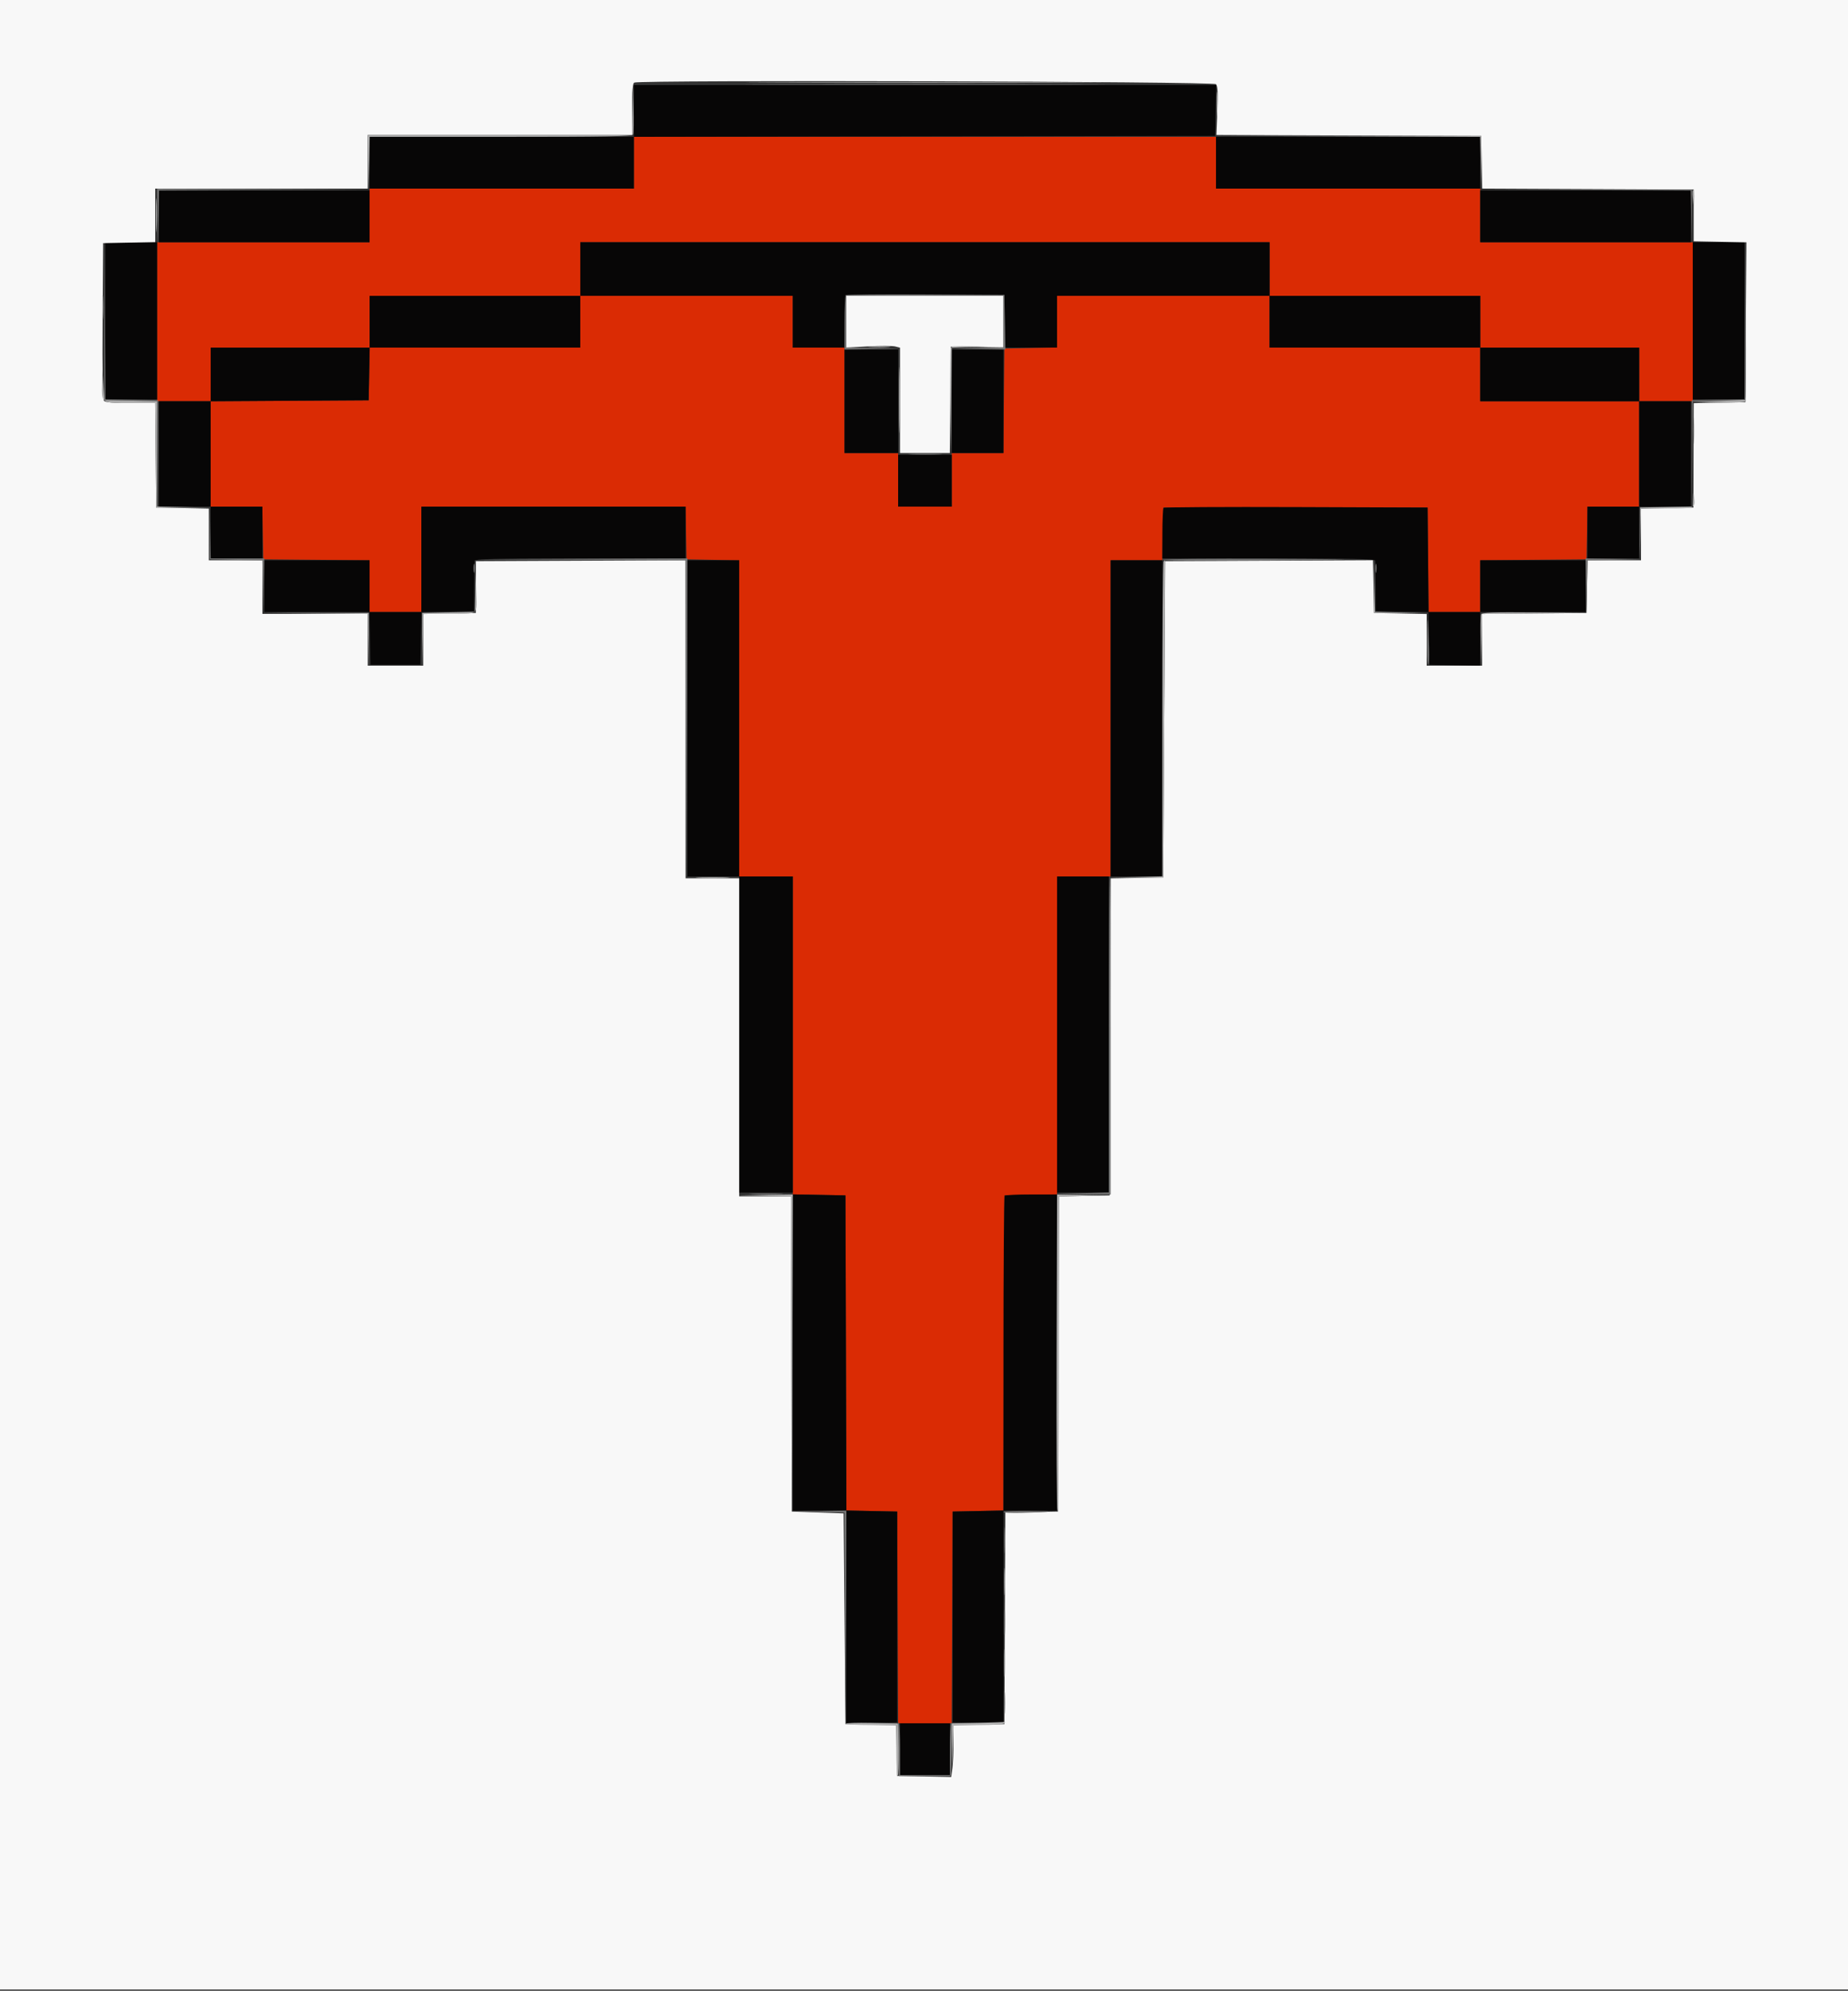 <svg id="svg" version="1.1" xmlns="http://www.w3.org/2000/svg" xmlns:xlink="http://www.w3.org/1999/xlink" width="400" height="430.667" viewBox="0, 0, 400,430.667"><rect x="0" y="0" width="400" height="430.667" fill="#333333" stroke="none"/><g id="svgg"><path id="path0" d="M137.200 35.200 L 137.200 40.800 108.600 40.800 L 80.000 40.800 80.000 46.600 L 80.000 52.400 57.000 52.400 L 34.000 52.400 34.000 69.600 L 34.000 86.800 39.800 86.800 L 45.600 86.800 45.600 98.200 L 45.600 109.600 51.189 109.600 L 56.778 109.600 56.889 115.300 L 57.000 121.000 68.500 121.106 L 80.000 121.212 80.000 126.806 L 80.000 132.400 85.600 132.400 L 91.200 132.400 91.200 121.000 L 91.200 109.600 119.789 109.600 L 148.378 109.600 148.489 115.300 L 148.600 121.000 154.300 121.111 L 160.000 121.222 160.000 155.411 L 160.000 189.600 165.800 189.600 L 171.600 189.600 171.600 223.989 L 171.600 258.378 177.300 258.489 L 183.000 258.600 183.102 292.689 L 183.204 326.777 188.702 326.889 L 194.200 327.000 194.303 349.900 L 194.407 372.800 200.200 372.800 L 205.993 372.800 206.097 349.900 L 206.200 327.000 211.698 326.889 L 217.196 326.777 217.298 292.689 L 217.400 258.600 223.100 258.489 L 228.800 258.378 228.800 223.989 L 228.800 189.600 234.600 189.600 L 240.400 189.600 240.400 155.400 L 240.400 121.200 245.989 121.200 L 251.578 121.200 251.689 115.500 L 251.800 109.800 280.400 109.800 L 309.000 109.800 309.106 121.100 L 309.212 132.400 314.806 132.400 L 320.400 132.400 320.400 126.806 L 320.400 121.212 331.900 121.106 L 343.400 121.000 343.511 115.300 L 343.622 109.600 349.211 109.600 L 354.800 109.600 354.800 98.200 L 354.800 86.800 360.600 86.800 L 366.400 86.800 366.400 69.600 L 366.400 52.400 343.400 52.400 L 320.400 52.400 320.400 46.600 L 320.400 40.800 291.800 40.800 L 263.200 40.800 263.200 35.200 L 263.200 29.600 200.200 29.600 L 137.200 29.600 137.200 35.200 M274.800 58.200 L 274.800 64.000 297.600 64.000 L 320.400 64.000 320.400 69.600 L 320.400 75.200 337.600 75.200 L 354.800 75.200 354.800 81.000 L 354.800 86.800 337.600 86.800 L 320.400 86.800 320.400 81.000 L 320.400 75.200 297.600 75.200 L 274.800 75.200 274.800 69.600 L 274.800 64.000 251.800 64.000 L 228.800 64.000 228.800 69.589 L 228.800 75.178 223.100 75.289 L 217.400 75.400 217.294 86.700 L 217.188 98.000 211.594 98.000 L 206.000 98.000 206.000 103.800 L 206.000 109.600 200.200 109.600 L 194.400 109.600 194.400 103.800 L 194.400 98.000 188.600 98.000 L 182.800 98.000 182.800 86.600 L 182.800 75.200 177.200 75.200 L 171.600 75.200 171.600 69.600 L 171.600 64.000 148.600 64.000 L 125.600 64.000 125.600 69.600 L 125.600 75.200 102.811 75.200 L 80.022 75.200 79.911 80.900 L 79.800 86.600 62.700 86.704 L 45.600 86.809 45.600 81.004 L 45.600 75.200 62.800 75.200 L 80.000 75.200 80.000 69.600 L 80.000 64.000 102.800 64.000 L 125.600 64.000 125.600 58.200 L 125.600 52.400 200.200 52.400 L 274.800 52.400 274.800 58.200 " stroke="none" fill="#da2b04" fill-rule="evenodd"></path><path id="path1" d="M137.200 24.000 L 137.200 29.600 108.600 29.600 L 80.000 29.600 80.000 35.200 L 80.000 40.800 108.600 40.800 L 137.200 40.800 137.200 35.201 L 137.200 29.602 200.100 29.501 L 263.000 29.400 263.111 23.900 L 263.223 18.400 200.211 18.400 L 137.200 18.400 137.200 24.000 M263.200 35.200 L 263.200 40.800 291.800 40.800 L 320.400 40.800 320.400 35.200 L 320.400 29.600 291.800 29.600 L 263.200 29.600 263.200 35.200 M34.400 46.800 L 34.400 52.400 57.200 52.400 L 80.000 52.400 80.000 46.800 L 80.000 41.200 57.200 41.200 L 34.400 41.200 34.400 46.800 M320.400 46.800 L 320.400 52.400 343.200 52.400 L 366.000 52.400 366.000 46.800 L 366.000 41.200 343.200 41.200 L 320.400 41.200 320.400 46.800 M22.800 69.400 L 22.800 86.400 28.400 86.400 L 34.000 86.400 34.000 69.400 L 34.000 52.400 28.400 52.400 L 22.800 52.400 22.800 69.400 M125.600 58.200 L 125.600 64.000 102.800 64.000 L 80.000 64.000 80.000 69.600 L 80.000 75.200 62.800 75.200 L 45.600 75.200 45.600 81.000 L 45.600 86.800 40.000 86.800 L 34.400 86.800 34.400 98.200 L 34.400 109.600 40.000 109.600 L 45.600 109.600 45.600 115.200 L 45.600 120.800 51.200 120.800 L 56.800 120.800 56.800 115.200 L 56.800 109.600 51.200 109.600 L 45.600 109.600 45.600 98.204 L 45.600 86.809 62.700 86.704 L 79.800 86.600 79.911 80.900 L 80.022 75.200 102.811 75.200 L 125.600 75.200 125.600 69.600 L 125.600 64.000 148.600 64.000 L 171.600 64.000 171.600 69.600 L 171.600 75.200 177.189 75.200 L 182.778 75.200 182.889 69.500 L 183.000 63.800 200.200 63.800 L 217.400 63.800 217.511 69.500 L 217.622 75.200 223.211 75.200 L 228.800 75.200 228.800 69.600 L 228.800 64.000 251.800 64.000 L 274.800 64.000 274.800 69.600 L 274.800 75.200 297.600 75.200 L 320.400 75.200 320.400 81.000 L 320.400 86.800 337.600 86.800 L 354.800 86.800 354.800 98.200 L 354.800 109.600 349.200 109.600 L 343.600 109.600 343.600 115.200 L 343.600 120.800 349.200 120.800 L 354.800 120.800 354.800 115.200 L 354.800 109.600 360.400 109.600 L 366.000 109.600 366.000 98.200 L 366.000 86.800 360.400 86.800 L 354.800 86.800 354.800 81.000 L 354.800 75.200 337.600 75.200 L 320.400 75.200 320.400 69.600 L 320.400 64.000 297.600 64.000 L 274.800 64.000 274.800 58.200 L 274.800 52.400 200.200 52.400 L 125.600 52.400 125.600 58.200 M366.400 69.400 L 366.400 86.400 372.000 86.400 L 377.600 86.400 377.600 69.400 L 377.600 52.400 372.000 52.400 L 366.400 52.400 366.400 69.400 M182.800 86.800 L 182.800 98.000 188.600 98.000 L 194.400 98.000 194.400 86.800 L 194.400 75.600 188.600 75.600 L 182.800 75.600 182.800 86.800 M206.000 86.800 L 206.000 98.000 211.600 98.000 L 217.200 98.000 217.200 86.800 L 217.200 75.600 211.600 75.600 L 206.000 75.600 206.000 86.800 M194.400 104.000 L 194.400 109.600 200.200 109.600 L 206.000 109.600 206.000 104.000 L 206.000 98.400 200.200 98.400 L 194.400 98.400 194.400 104.000 M91.200 121.000 L 91.200 132.400 85.600 132.400 L 80.000 132.400 80.000 126.800 L 80.000 121.200 68.600 121.200 L 57.200 121.200 57.200 126.800 L 57.200 132.400 68.589 132.400 L 79.978 132.400 80.089 138.100 L 80.200 143.800 85.600 143.800 L 91.000 143.800 91.111 138.111 L 91.222 132.422 96.911 132.311 L 102.600 132.200 102.633 127.000 C 102.650 124.140,102.695 121.575,102.733 121.300 C 102.786 120.907,107.663 120.800,125.600 120.800 L 148.400 120.800 148.400 115.200 L 148.400 109.600 119.800 109.600 L 91.200 109.600 91.200 121.000 M251.869 109.864 C 251.721 110.012,251.600 112.533,251.600 115.467 L 251.600 120.800 274.600 120.800 C 292.697 120.800,297.614 120.907,297.667 121.300 C 297.705 121.575,297.750 124.140,297.767 127.000 L 297.800 132.200 303.489 132.311 L 309.178 132.422 309.289 138.111 L 309.400 143.800 314.900 143.911 L 320.400 144.023 320.400 138.211 L 320.400 132.400 331.800 132.400 L 343.200 132.400 343.200 126.800 L 343.200 121.200 331.800 121.200 L 320.400 121.200 320.400 126.800 L 320.400 132.400 314.806 132.400 L 309.212 132.400 309.106 121.100 L 309.000 109.800 280.569 109.697 C 264.932 109.641,252.017 109.716,251.869 109.864 M148.800 155.400 L 148.800 189.600 154.400 189.600 L 160.000 189.600 160.000 223.800 L 160.000 258.000 165.800 258.000 L 171.600 258.000 171.600 223.800 L 171.600 189.600 165.800 189.600 L 160.000 189.600 160.000 155.400 L 160.000 121.200 154.400 121.200 L 148.800 121.200 148.800 155.400 M240.400 155.400 L 240.400 189.600 246.000 189.600 L 251.600 189.600 251.600 155.400 L 251.600 121.200 246.000 121.200 L 240.400 121.200 240.400 155.400 M228.800 223.800 L 228.800 258.000 234.400 258.000 L 240.000 258.000 240.000 223.800 L 240.000 189.600 234.400 189.600 L 228.800 189.600 228.800 223.800 M171.600 292.589 L 171.600 326.800 177.400 326.800 L 183.200 326.800 183.200 349.811 L 183.200 372.823 188.700 372.711 L 194.200 372.600 194.200 349.800 L 194.200 327.000 188.702 326.889 L 183.204 326.777 183.102 292.689 L 183.000 258.600 177.300 258.489 L 171.600 258.378 171.600 292.589 M217.467 258.667 C 217.320 258.813,217.200 274.198,217.200 292.855 L 217.200 326.777 211.700 326.889 L 206.200 327.000 206.200 349.800 L 206.200 372.600 211.700 372.711 L 217.200 372.823 217.200 349.811 L 217.200 326.800 223.000 326.800 L 228.800 326.800 228.800 292.600 L 228.800 258.400 223.267 258.400 C 220.223 258.400,217.613 258.520,217.467 258.667 M194.800 378.400 L 194.800 384.000 200.200 384.000 L 205.600 384.000 205.600 378.400 L 205.600 372.800 200.200 372.800 L 194.800 372.800 194.800 378.400 " stroke="none" fill="#070606" fill-rule="evenodd"></path><path id="path2" d="M0.000 215.200 L 0.000 430.400 200.000 430.400 L 400.000 430.400 400.000 215.200 L 400.000 0.000 200.000 0.000 L 0.000 0.000 0.000 215.200 M263.208 18.210 C 263.584 18.663,263.660 20.151,263.504 24.007 L 263.293 29.195 291.947 29.297 L 320.600 29.400 320.711 35.097 L 320.822 40.793 343.711 40.897 L 366.600 41.000 366.600 46.600 L 366.600 52.200 372.304 52.311 L 378.008 52.422 377.904 69.711 L 377.800 87.000 372.200 87.111 L 366.600 87.221 366.574 98.511 L 366.549 109.800 360.874 109.911 L 355.200 110.022 355.200 115.611 L 355.200 121.200 349.411 121.200 L 343.622 121.200 343.511 126.900 L 343.400 132.600 332.100 132.706 L 320.800 132.812 320.800 138.406 L 320.800 144.000 314.800 144.000 L 308.800 144.000 308.800 138.411 L 308.800 132.822 303.100 132.711 L 297.400 132.600 297.289 126.897 L 297.178 121.193 274.689 121.297 L 252.200 121.400 252.000 155.600 L 251.800 189.800 246.102 189.911 L 240.404 190.022 240.302 224.311 L 240.200 258.600 234.702 258.711 L 229.204 258.823 229.102 292.911 L 229.000 327.000 223.303 327.111 L 217.607 327.222 217.503 350.111 L 217.400 373.000 211.900 373.111 L 206.400 373.223 206.400 376.955 C 206.400 379.009,206.285 381.528,206.144 382.555 L 205.888 384.421 200.044 384.310 L 194.200 384.200 194.089 378.711 L 193.978 373.222 188.489 373.111 L 183.000 373.000 182.800 350.200 L 182.600 327.400 177.000 327.200 L 171.400 327.000 171.298 292.900 L 171.196 258.800 165.598 258.800 L 160.000 258.800 160.000 224.400 L 160.000 190.000 154.200 190.000 L 148.400 190.000 148.400 155.597 L 148.400 121.193 125.700 121.297 L 103.000 121.400 103.000 127.000 L 103.000 132.600 97.300 132.711 L 91.600 132.822 91.600 138.411 L 91.600 144.000 85.600 144.000 L 79.600 144.000 79.600 138.400 L 79.600 132.800 68.200 132.800 L 56.800 132.800 56.800 127.000 L 56.800 121.200 51.000 121.200 L 45.200 121.200 45.200 115.611 L 45.200 110.022 39.500 109.911 L 33.800 109.800 33.694 98.500 L 33.588 87.200 28.243 87.200 C 24.448 87.200,22.782 87.055,22.497 86.700 C 22.239 86.378,22.136 80.206,22.210 69.400 L 22.323 52.600 27.962 52.489 L 33.600 52.378 33.600 46.589 L 33.600 40.800 56.600 40.800 L 79.600 40.800 79.600 35.000 L 79.600 29.200 108.200 29.200 L 136.800 29.200 136.800 23.633 C 136.800 19.554,136.934 18.013,137.300 17.865 C 138.770 17.272,262.712 17.611,263.208 18.210 M183.200 69.597 L 183.200 75.193 187.941 74.938 C 190.548 74.798,193.158 74.803,193.741 74.949 L 194.800 75.215 194.800 86.608 L 194.800 98.000 200.194 98.000 L 205.588 98.000 205.694 86.500 L 205.800 75.000 211.500 75.078 L 217.200 75.156 217.200 69.578 L 217.200 64.000 200.200 64.000 L 183.200 64.000 183.200 69.597 " stroke="none" fill="#f8f8f8" fill-rule="evenodd"></path><path id="path3" d="M168.731 18.300 C 186.184 18.358,214.624 18.358,231.931 18.300 C 249.239 18.242,234.960 18.195,200.200 18.195 C 165.440 18.195,151.279 18.242,168.731 18.300 M34.088 46.700 L 34.176 52.600 34.299 46.903 L 34.422 41.207 57.311 41.100 L 80.200 40.993 57.100 40.897 L 34.000 40.800 34.088 46.700 M343.189 41.098 L 365.978 41.207 366.107 46.903 L 366.235 52.600 366.218 46.800 L 366.200 41.000 343.300 40.995 L 320.400 40.990 343.189 41.098 M22.593 69.400 L 22.600 86.600 28.294 86.711 L 33.988 86.822 34.103 98.311 L 34.219 109.800 34.210 98.200 L 34.200 86.600 28.504 86.489 L 22.809 86.378 22.698 69.289 L 22.587 52.200 22.593 69.400 M377.695 69.289 L 377.600 86.378 371.900 86.489 L 366.200 86.600 366.191 98.000 L 366.182 109.400 366.297 98.100 L 366.412 86.800 372.019 86.800 C 376.136 86.800,377.676 86.667,377.817 86.300 C 377.923 86.025,377.960 78.240,377.900 69.000 L 377.791 52.200 377.695 69.289 M183.071 63.862 C 182.922 64.011,182.800 66.713,182.800 69.867 L 182.800 75.600 188.700 75.512 L 194.600 75.424 188.900 75.301 L 183.200 75.178 183.200 69.589 L 183.200 64.000 200.200 64.000 L 217.200 64.000 217.200 69.589 L 217.200 75.178 211.500 75.301 L 205.800 75.424 211.711 75.512 L 217.621 75.600 217.511 69.700 L 217.400 63.800 200.371 63.696 C 191.005 63.638,183.220 63.713,183.071 63.862 M197.318 98.298 C 199.033 98.373,201.733 98.372,203.318 98.297 C 204.903 98.221,203.500 98.159,200.200 98.160 C 196.900 98.161,195.603 98.222,197.318 98.298 M45.382 115.200 L 45.400 121.000 51.089 121.111 L 56.778 121.222 56.901 126.911 L 57.024 132.600 57.112 126.700 L 57.200 120.800 51.411 120.800 L 45.622 120.800 45.493 115.100 L 45.365 109.400 45.382 115.200 M125.498 121.100 L 148.396 121.207 148.500 155.503 L 148.605 189.800 148.702 155.300 L 148.800 120.800 125.700 120.897 L 102.600 120.993 125.498 121.100 M251.600 121.100 C 251.600 121.372,268.437 121.368,289.600 121.090 C 294.110 121.031,287.405 120.942,274.700 120.891 C 261.995 120.841,251.600 120.935,251.600 121.100 M343.288 126.700 L 343.376 132.600 343.499 126.911 L 343.622 121.222 349.311 121.099 L 355.000 120.976 349.100 120.888 L 343.200 120.800 343.288 126.700 M102.501 123.000 C 102.505 123.880,102.587 124.193,102.683 123.695 C 102.779 123.198,102.775 122.478,102.675 122.095 C 102.575 121.713,102.496 122.120,102.501 123.000 M297.701 123.000 C 297.705 123.880,297.787 124.193,297.883 123.695 C 297.979 123.198,297.975 122.478,297.875 122.095 C 297.775 121.713,297.696 122.120,297.701 123.000 M308.874 137.876 C 308.833 140.998,308.935 143.637,309.100 143.739 C 309.265 143.842,309.352 142.188,309.294 140.063 C 309.098 132.935,308.949 132.157,308.874 137.876 M240.000 223.789 L 240.000 257.978 234.300 258.101 L 228.600 258.224 234.500 258.312 L 240.400 258.400 240.400 224.000 C 240.400 205.080,240.310 189.600,240.200 189.600 C 240.090 189.600,240.000 204.985,240.000 223.789 M162.918 258.298 C 164.633 258.373,167.333 258.372,168.918 258.297 C 170.503 258.221,169.100 258.159,165.800 258.160 C 162.500 258.161,161.203 258.222,162.918 258.298 M177.097 327.099 L 182.793 327.222 182.900 349.911 L 183.007 372.600 183.103 349.700 L 183.200 326.800 177.300 326.888 L 171.400 326.976 177.097 327.099 M217.199 327.100 C 217.199 327.265,218.954 327.352,221.099 327.294 C 228.048 327.105,228.728 326.946,222.900 326.872 C 219.765 326.832,217.200 326.935,217.199 327.100 M217.351 333.200 C 217.351 335.730,217.416 336.765,217.496 335.500 C 217.575 334.235,217.575 332.165,217.496 330.900 C 217.416 329.635,217.351 330.670,217.351 333.200 M217.350 351.000 C 217.351 353.420,217.416 354.358,217.496 353.085 C 217.576 351.812,217.575 349.832,217.494 348.685 C 217.414 347.538,217.349 348.580,217.350 351.000 M217.348 368.400 C 217.348 370.710,217.414 371.655,217.495 370.500 C 217.576 369.345,217.576 367.455,217.495 366.300 C 217.414 365.145,217.348 366.090,217.348 368.400 M194.400 378.337 L 194.600 384.200 200.200 384.200 L 205.800 384.200 206.000 378.337 C 206.110 375.113,206.065 372.558,205.900 372.661 C 205.735 372.763,205.600 375.357,205.600 378.424 L 205.600 384.000 200.200 384.000 L 194.800 384.000 194.800 378.424 C 194.800 375.357,194.665 372.763,194.500 372.661 C 194.335 372.558,194.290 375.113,194.400 378.337 " stroke="none" fill="#747474" fill-rule="evenodd"></path><path id="path4" d="M168.931 17.900 C 186.274 17.958,214.534 17.958,231.731 17.900 C 248.929 17.842,234.740 17.795,200.200 17.795 C 165.660 17.795,151.589 17.842,168.931 17.900 M136.887 23.500 L 136.800 29.200 108.200 29.200 L 79.600 29.200 79.688 35.100 L 79.776 41.000 79.899 35.300 L 80.022 29.600 108.424 29.600 C 131.363 29.600,136.863 29.500,137.025 29.080 C 137.135 28.794,137.168 26.139,137.100 23.180 L 136.975 17.800 136.887 23.500 M263.350 22.600 C 263.351 25.020,263.416 25.958,263.496 24.685 C 263.576 23.412,263.575 21.432,263.494 20.285 C 263.414 19.138,263.349 20.180,263.350 22.600 M291.989 29.499 L 320.378 29.605 320.507 35.303 L 320.635 41.000 320.618 35.200 L 320.600 29.400 292.100 29.396 L 263.600 29.392 291.989 29.499 M33.760 46.600 C 33.761 49.900,33.822 51.197,33.898 49.482 C 33.973 47.767,33.972 45.067,33.897 43.482 C 33.821 41.897,33.759 43.300,33.760 46.600 M366.390 42.719 L 366.583 44.600 366.719 43.047 C 366.793 42.193,366.707 41.347,366.526 41.166 C 366.345 40.985,366.284 41.684,366.390 42.719 M22.150 66.600 C 22.151 69.020,22.216 69.958,22.296 68.685 C 22.376 67.412,22.375 65.432,22.294 64.285 C 22.214 63.138,22.149 64.180,22.150 66.600 M188.313 75.095 C 189.476 75.176,191.276 75.176,192.313 75.093 C 193.351 75.011,192.400 74.945,190.200 74.946 C 188.000 74.947,187.151 75.014,188.313 75.095 M205.781 75.305 C 205.674 75.583,205.638 80.848,205.700 87.005 L 205.813 98.200 205.907 86.714 L 206.000 75.229 209.900 75.098 L 213.800 74.967 209.887 74.884 C 207.040 74.823,205.922 74.938,205.781 75.305 M194.577 86.600 C 194.577 92.980,194.632 95.534,194.699 92.276 C 194.767 89.017,194.766 83.797,194.699 80.676 C 194.631 77.554,194.576 80.220,194.577 86.600 M22.075 83.020 C 21.976 87.280,21.857 87.200,28.274 87.200 L 33.588 87.200 33.694 98.500 L 33.800 109.800 39.600 109.818 L 45.400 109.835 39.700 109.707 L 34.000 109.578 34.000 98.200 L 34.000 86.822 28.300 86.711 L 22.600 86.600 22.375 83.200 L 22.149 79.800 22.075 83.020 M372.000 86.800 L 366.200 87.034 371.876 87.117 C 375.322 87.167,377.650 87.043,377.800 86.800 C 377.936 86.580,377.992 86.437,377.924 86.483 C 377.856 86.529,375.190 86.672,372.000 86.800 M366.551 93.200 C 366.551 95.730,366.616 96.765,366.696 95.500 C 366.775 94.235,366.775 92.165,366.696 90.900 C 366.616 89.635,366.551 90.670,366.551 93.200 M366.464 107.889 L 366.400 109.578 360.700 109.689 L 355.000 109.800 354.984 115.400 L 354.967 121.000 355.095 115.500 L 355.222 110.000 360.824 110.000 C 366.973 110.000,366.993 109.992,366.692 107.538 C 366.543 106.323,366.522 106.356,366.464 107.889 M251.867 121.467 C 251.720 121.613,251.600 136.998,251.600 155.656 L 251.600 189.578 246.100 189.705 L 240.600 189.833 246.200 189.816 L 251.800 189.800 252.000 155.500 C 252.110 136.635,252.185 121.200,252.167 121.200 C 252.148 121.200,252.013 121.320,251.867 121.467 M297.382 126.800 L 297.400 132.600 303.000 132.616 L 308.600 132.633 303.111 132.506 L 297.622 132.378 297.493 126.689 L 297.365 121.000 297.382 126.800 M102.883 128.289 L 102.800 132.378 97.100 132.489 L 91.400 132.600 91.384 138.200 L 91.367 143.800 91.495 138.300 L 91.622 132.800 97.224 132.800 C 103.744 132.800,103.283 133.179,103.099 127.970 L 102.966 124.200 102.883 128.289 M68.189 132.697 L 79.578 132.812 79.707 138.506 L 79.835 144.200 79.818 138.400 L 79.800 132.600 68.300 132.591 L 56.800 132.581 68.189 132.697 M320.575 132.920 C 320.465 133.206,320.432 135.861,320.500 138.820 L 320.625 144.200 320.713 138.506 L 320.800 132.812 332.100 132.700 L 343.400 132.587 332.087 132.494 C 323.105 132.419,320.734 132.507,320.575 132.920 M151.318 189.898 C 153.033 189.973,155.733 189.972,157.318 189.897 C 158.903 189.821,157.500 189.759,154.200 189.760 C 150.900 189.761,149.603 189.822,151.318 189.898 M165.498 258.699 L 171.196 258.822 171.300 292.911 L 171.405 327.000 171.502 292.700 L 171.600 258.400 165.700 258.488 L 159.800 258.576 165.498 258.699 M228.704 292.762 C 228.647 311.661,228.735 327.040,228.900 326.938 C 229.065 326.836,229.200 311.468,229.200 292.788 L 229.200 258.823 234.700 258.699 L 240.200 258.575 234.504 258.488 L 228.809 258.400 228.704 292.762 M217.353 342.200 C 217.353 344.840,217.418 345.868,217.497 344.484 C 217.575 343.101,217.574 340.941,217.495 339.684 C 217.416 338.428,217.352 339.560,217.353 342.200 M217.353 359.800 C 217.353 362.440,217.418 363.468,217.497 362.084 C 217.575 360.701,217.574 358.541,217.495 357.284 C 217.416 356.028,217.352 357.160,217.353 359.800 M183.061 372.900 C 183.163 373.065,185.667 373.200,188.624 373.200 L 194.000 373.200 194.000 378.576 C 194.000 381.533,194.135 384.037,194.300 384.139 C 194.465 384.242,194.546 381.741,194.480 378.583 L 194.359 372.841 188.617 372.720 C 185.459 372.654,182.958 372.735,183.061 372.900 M211.700 372.699 L 206.000 372.822 206.086 377.511 L 206.171 382.200 206.299 377.700 L 206.426 373.200 211.789 373.200 C 214.934 373.200,217.255 373.034,217.400 372.800 C 217.536 372.580,217.592 372.440,217.524 372.488 C 217.456 372.537,214.835 372.632,211.700 372.699 " stroke="none" fill="#b0b0b0" fill-rule="evenodd"></path></g></svg>